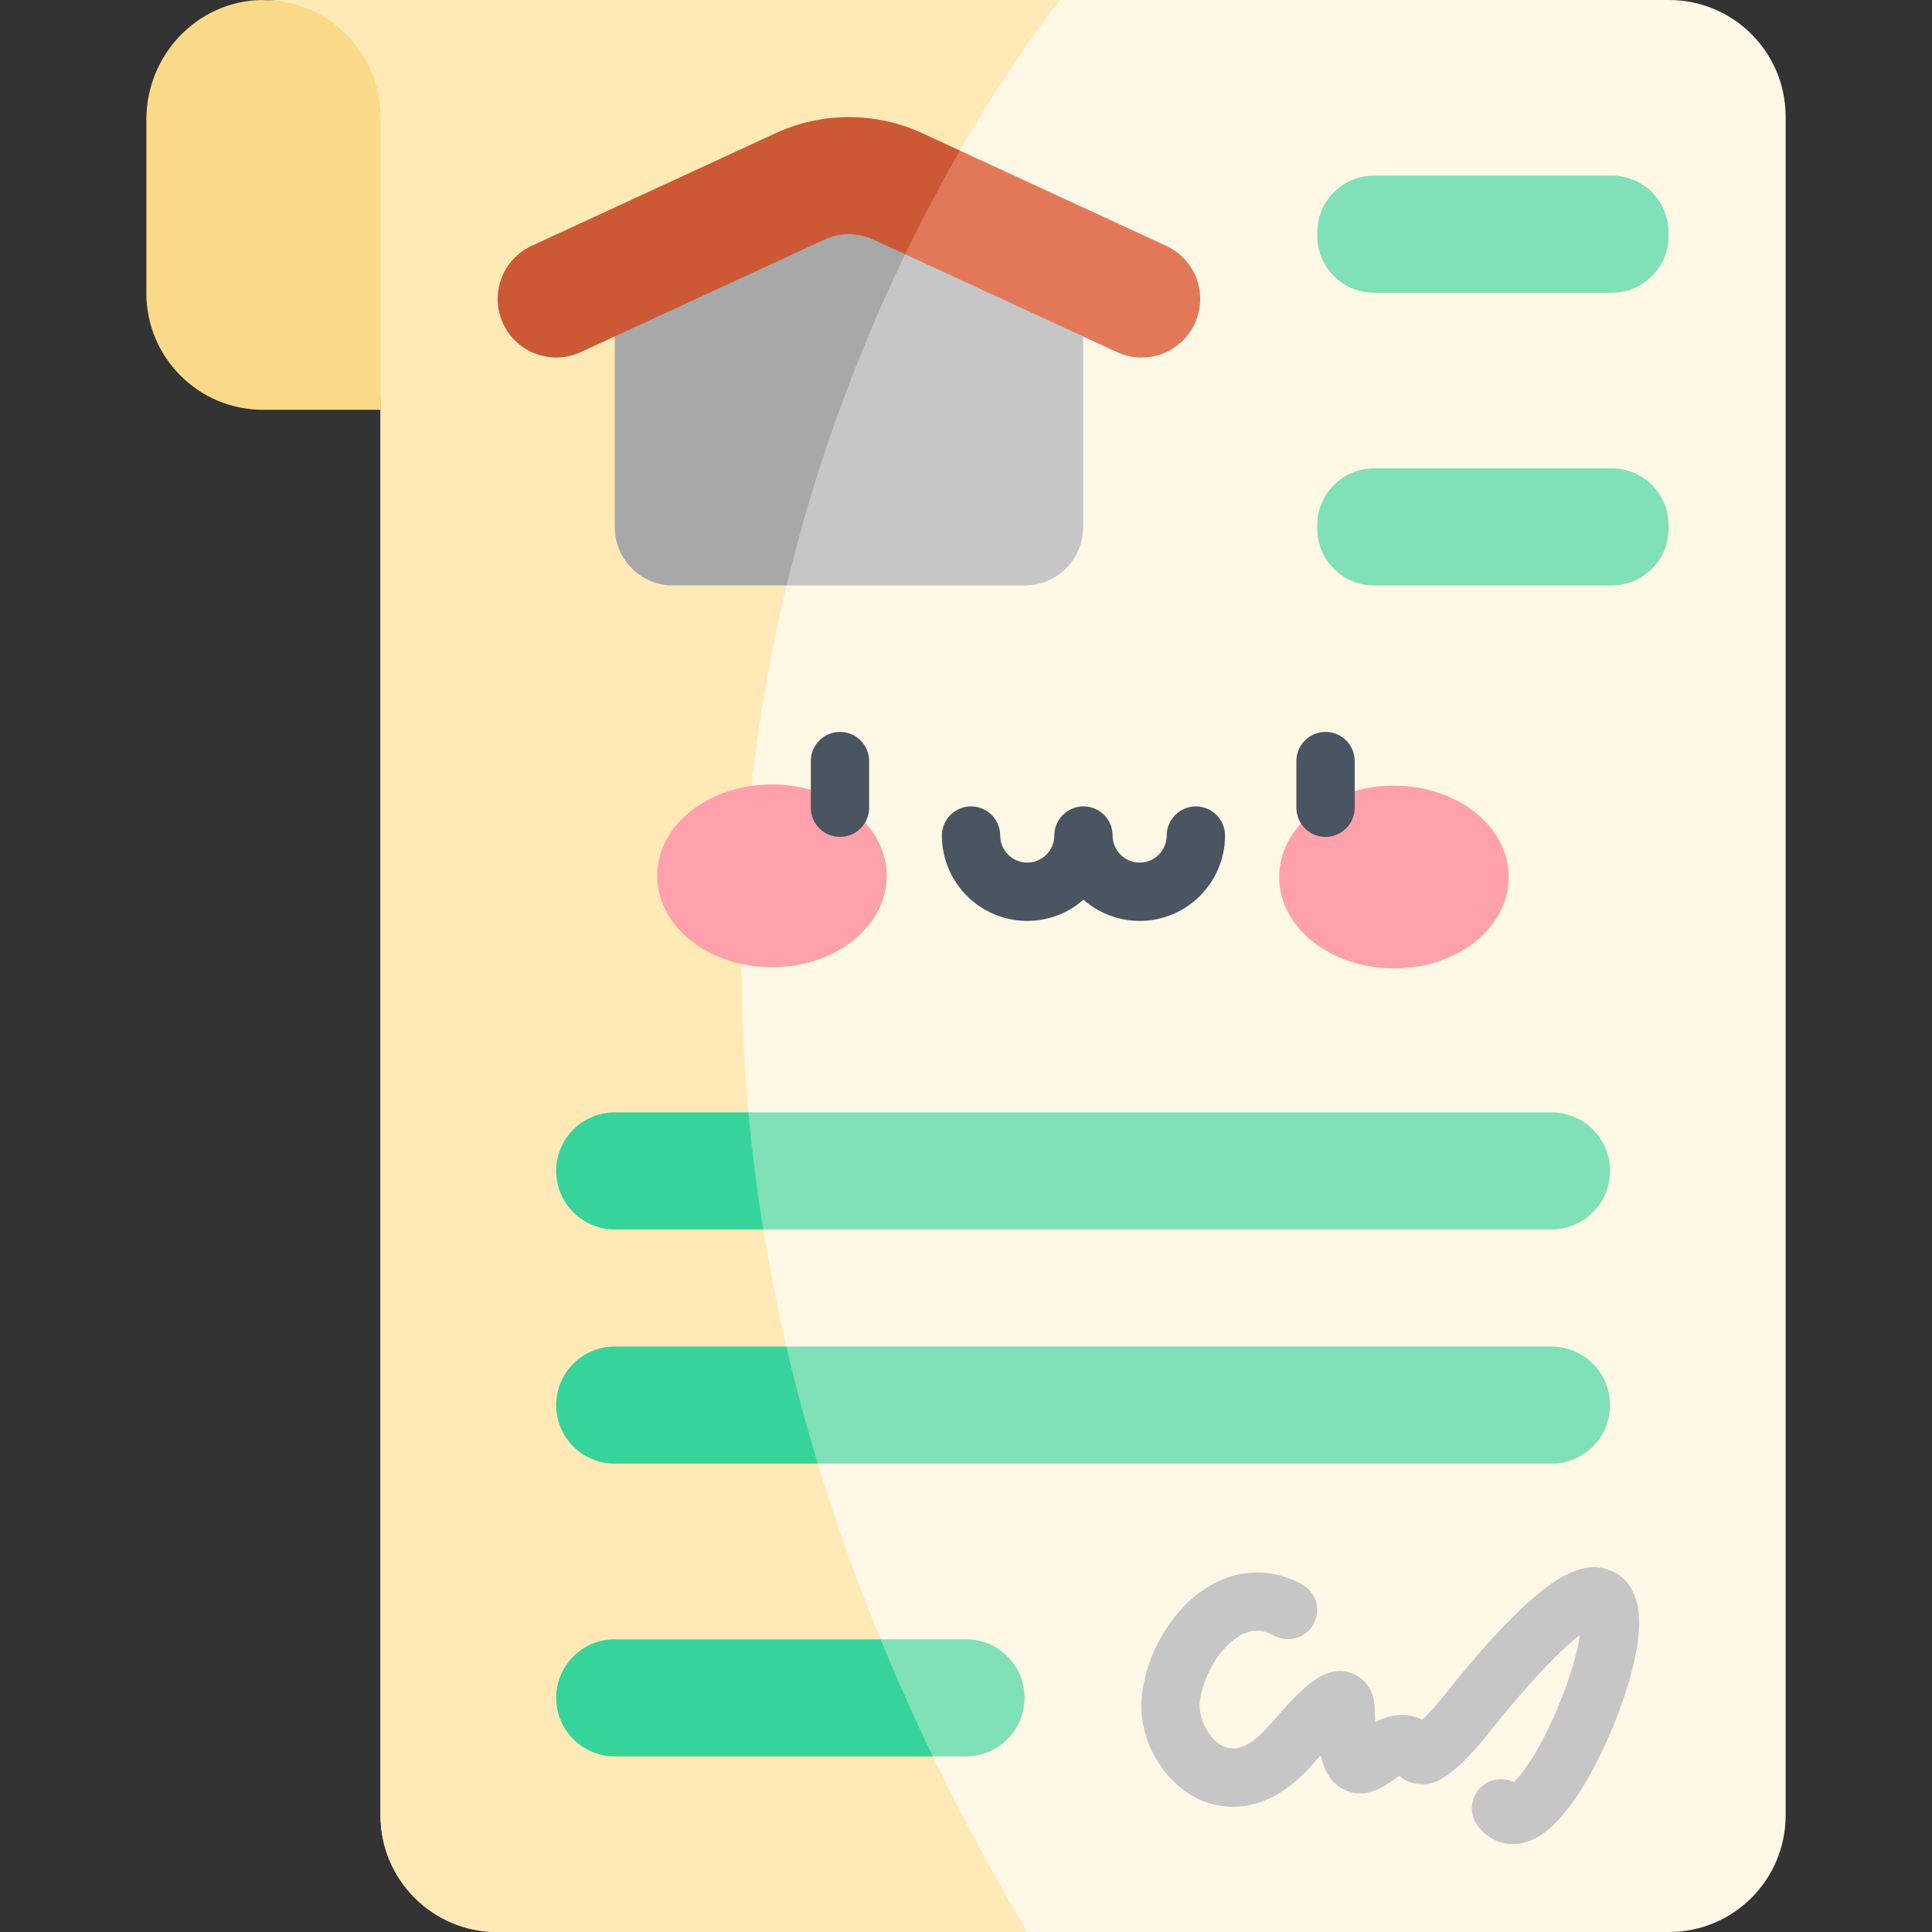 <svg id="Capa_1" enable-background="new 0 0 512 512" height="512" viewBox="0 0 512 512" width="512" xmlns="http://www.w3.org/2000/svg"><rect x="0" y="0" width="512" height="512" fill="#333333" stroke="none"/><g><path d="m100.843 108.605h-31.146c-17.071 0-30.909-13.839-30.909-30.909v-46.043c0-16.978 13.377-31.283 30.352-31.646l34.881 1.479z" fill="#fad989"/><path d="m473.212 30.909v450.182c0 17.073-13.837 30.909-30.909 30.909h-310.555c-17.062 0-30.909-13.837-30.909-30.909v-372.486l8.881-107.791-39.903-.814h372.486c17.072 0 30.909 13.837 30.909 30.909z" fill="#fff8e6"/><path d="m272.21 512h-140.462c-17.062 0-30.909-13.837-30.909-30.909v-450.058c0-8.572-3.472-16.33-9.087-21.945-5.615-5.616-13.363-9.088-21.935-9.088h211.017c-31.827 41.274-167.507 243.379-8.624 512z" fill="#ffeab7"/><path d="m287.036 62.055v77.644c0 8.531-6.924 15.455-15.455 15.455h-63.127l-34.196-7.902-11.344-58.099v-27.098l62.055-23.264 24.83 9.303z" fill="#c6c6c6"/><path d="m249.801 48.095c-14.806 27.066-30.785 63.271-41.346 107.059h-30.085c-8.541 0-15.455-6.924-15.455-15.455v-77.644l62.055-23.264z" fill="#a8a8a8"/><path d="m316.627 85.732c-3.586 7.779-12.807 11.178-20.586 7.583l-56.162-25.933-11.787-13.075 7.892-18.772 18.411 4.379 54.647 25.232c7.78 3.596 11.18 12.807 7.585 20.586z" fill="#e37858"/><path d="m133.314 85.732c-.968-2.102-1.432-4.317-1.432-6.491 0-5.862 3.338-11.467 9.015-14.095l64.641-29.848c12.333-5.687 26.541-5.687 38.873 0l9.984 4.616c-4.719 8.191-9.633 17.361-14.517 27.468l-8.428-3.895c-4.111-1.896-8.85-1.896-12.961 0l-64.589 29.828c-7.779 3.596-16.99.196-20.586-7.583z" fill="#cb5935"/><g fill="#80e0b7"><path d="m427.123 77.576h-62.974c-8.317 0-15.059-6.742-15.059-15.059v-.913c0-8.317 6.742-15.059 15.059-15.059h62.974c8.317 0 15.059 6.742 15.059 15.059v.913c-.001 8.317-6.743 15.059-15.059 15.059z"/><path d="m427.123 155.152h-62.974c-8.317 0-15.059-6.742-15.059-15.059v-.913c0-8.317 6.742-15.059 15.059-15.059h62.974c8.317 0 15.059 6.742 15.059 15.059v.913c-.001 8.316-6.743 15.059-15.059 15.059z"/><path d="m426.663 310.308c0 4.276-1.731 8.16-4.544 10.963-2.813 2.813-6.687 4.543-10.973 4.543h-208.883l-16.258-4.42v-18.411l12.333-8.191h212.81c8.571-.001 15.515 6.944 15.515 15.516z"/></g><path d="m147.389 310.308c0-4.286 1.741-8.171 4.544-10.973 2.813-2.803 6.687-4.544 10.973-4.544h35.432c.917 10.149 2.215 20.493 3.926 31.022h-39.358c-8.563.001-15.517-6.943-15.517-15.505z" fill="#36d49b"/><path d="m426.663 372.363c0 4.286-1.731 8.16-4.544 10.973s-6.687 4.544-10.973 4.544h-194.418l-19.318-7.212v-18.938l10.983-4.884h202.754c8.572 0 15.516 6.945 15.516 15.517z" fill="#80e0b7"/><path d="m147.389 372.363c0-4.286 1.741-8.16 4.544-10.973 2.813-2.813 6.687-4.544 10.973-4.544h45.488c2.37 10.19 5.141 20.534 8.335 31.033h-53.823c-8.563 0-15.517-6.944-15.517-15.516z" fill="#36d49b"/><path d="m400.92 488.707c-3.571 0-6.874-1.67-9.269-4.808-2.589-3.394-1.937-8.242 1.456-10.831 2.419-1.845 5.577-2.043 8.129-.778 2.461-2.482 6.976-8.788 11.613-19.8 3.591-8.529 5.232-15.052 5.827-19.195-4.084 3.135-11.542 10.176-24.154 25.969-10.901 13.649-15.482 13.591-17.919 13.575-2.179-.023-4.221-.815-5.804-2.217-.442.299-.896.625-1.246.874-2.718 1.948-7.778 5.567-13.406 2.742-3.335-1.675-5.171-4.708-6.168-9.098-.752.851-1.392 1.589-1.819 2.082l-.164.189c-12.958 14.946-25.268 11.664-29.955 9.561-10.091-4.528-16.856-16.838-15.402-28.027 1.634-12.587 9.456-24.451 19.464-29.52 7.428-3.761 15.582-3.593 22.961.476 3.737 2.061 5.095 6.761 3.035 10.498-2.062 3.737-6.761 5.097-10.498 3.035-2.924-1.613-5.627-1.684-8.514-.221-5.382 2.726-10.163 10.345-11.121 17.722-.514 3.96 2.17 10.036 6.403 11.936 4.235 1.901 8.837-1.99 11.952-5.585l.164-.188c8.853-10.21 14.738-16.219 21.767-13.674 1.395.505 5.951 2.677 6.075 9.401.025 1.369.069 2.553.125 3.574 1.253-.678 2.637-1.264 4.174-1.613 2.929-.667 5.792-.306 8.343.985 1.525-1.501 3.496-3.67 5.478-6.152 25.41-31.821 35.946-36.438 43.954-33.585 3.032 1.082 8.102 4.38 7.992 14.324-.107 9.645-4.903 23.244-9.355 32.755-4.61 9.85-11.86 22.173-20.209 24.943-1.319.438-2.631.651-3.909.651z" fill="#c6c6c6"/><path d="m271.509 449.945c0 4.286-1.741 8.16-4.544 10.962-2.803 2.803-6.677 4.544-10.963 4.544h-8.789l-21.925-3.06v-23.326l8.067-4.636h22.646c8.564 0 15.508 6.944 15.508 15.516z" fill="#80e0b7"/><path d="m233.357 434.429c4.193 10.221 8.809 20.565 13.858 31.022h-84.31c-8.562 0-15.516-6.944-15.516-15.506 0-4.286 1.741-8.16 4.544-10.973 2.813-2.813 6.687-4.543 10.973-4.543z" fill="#36d49b"/><g><g fill="#ffa1ac"><path d="m235 232.174c-.029 13.381-13.674 24.198-30.477 24.161-16.802-.037-30.4-10.914-30.371-24.295.029-13.38 13.674-24.198 30.477-24.161s30.4 10.914 30.371 24.295z"/><ellipse cx="369.483" cy="232.468" rx="24.228" ry="30.424" transform="matrix(.002 -1 1 .002 136.207 601.441)"/></g><g><path d="m222.6 221.788c-4.268 0-7.727-3.459-7.727-7.727v-12.364c0-4.268 3.459-7.727 7.727-7.727s7.727 3.459 7.727 7.727v12.364c0 4.268-3.459 7.727-7.727 7.727z" fill="#495560"/></g><g><path d="m351.281 221.788c-4.268 0-7.727-3.459-7.727-7.727v-12.364c0-4.268 3.459-7.727 7.727-7.727s7.727 3.459 7.727 7.727v12.364c.001 4.268-3.459 7.727-7.727 7.727z" fill="#495560"/></g><path d="m316.915 213.705c-4.268 0-7.727 3.459-7.727 7.727 0 3.951-3.215 7.166-7.166 7.166-3.952 0-7.167-3.215-7.167-7.166 0-4.268-3.459-7.727-7.727-7.727s-7.727 3.459-7.727 7.727c0 3.951-3.215 7.166-7.166 7.166-3.952 0-7.167-3.215-7.167-7.166 0-4.268-3.459-7.727-7.727-7.727s-7.727 3.459-7.727 7.727c0 12.473 10.148 22.62 22.621 22.62 5.7 0 10.911-2.124 14.893-5.616 3.983 3.492 9.194 5.616 14.894 5.616 12.473 0 22.62-10.147 22.62-22.62 0-4.267-3.459-7.727-7.727-7.727z" fill="#495560"/></g></g></svg>